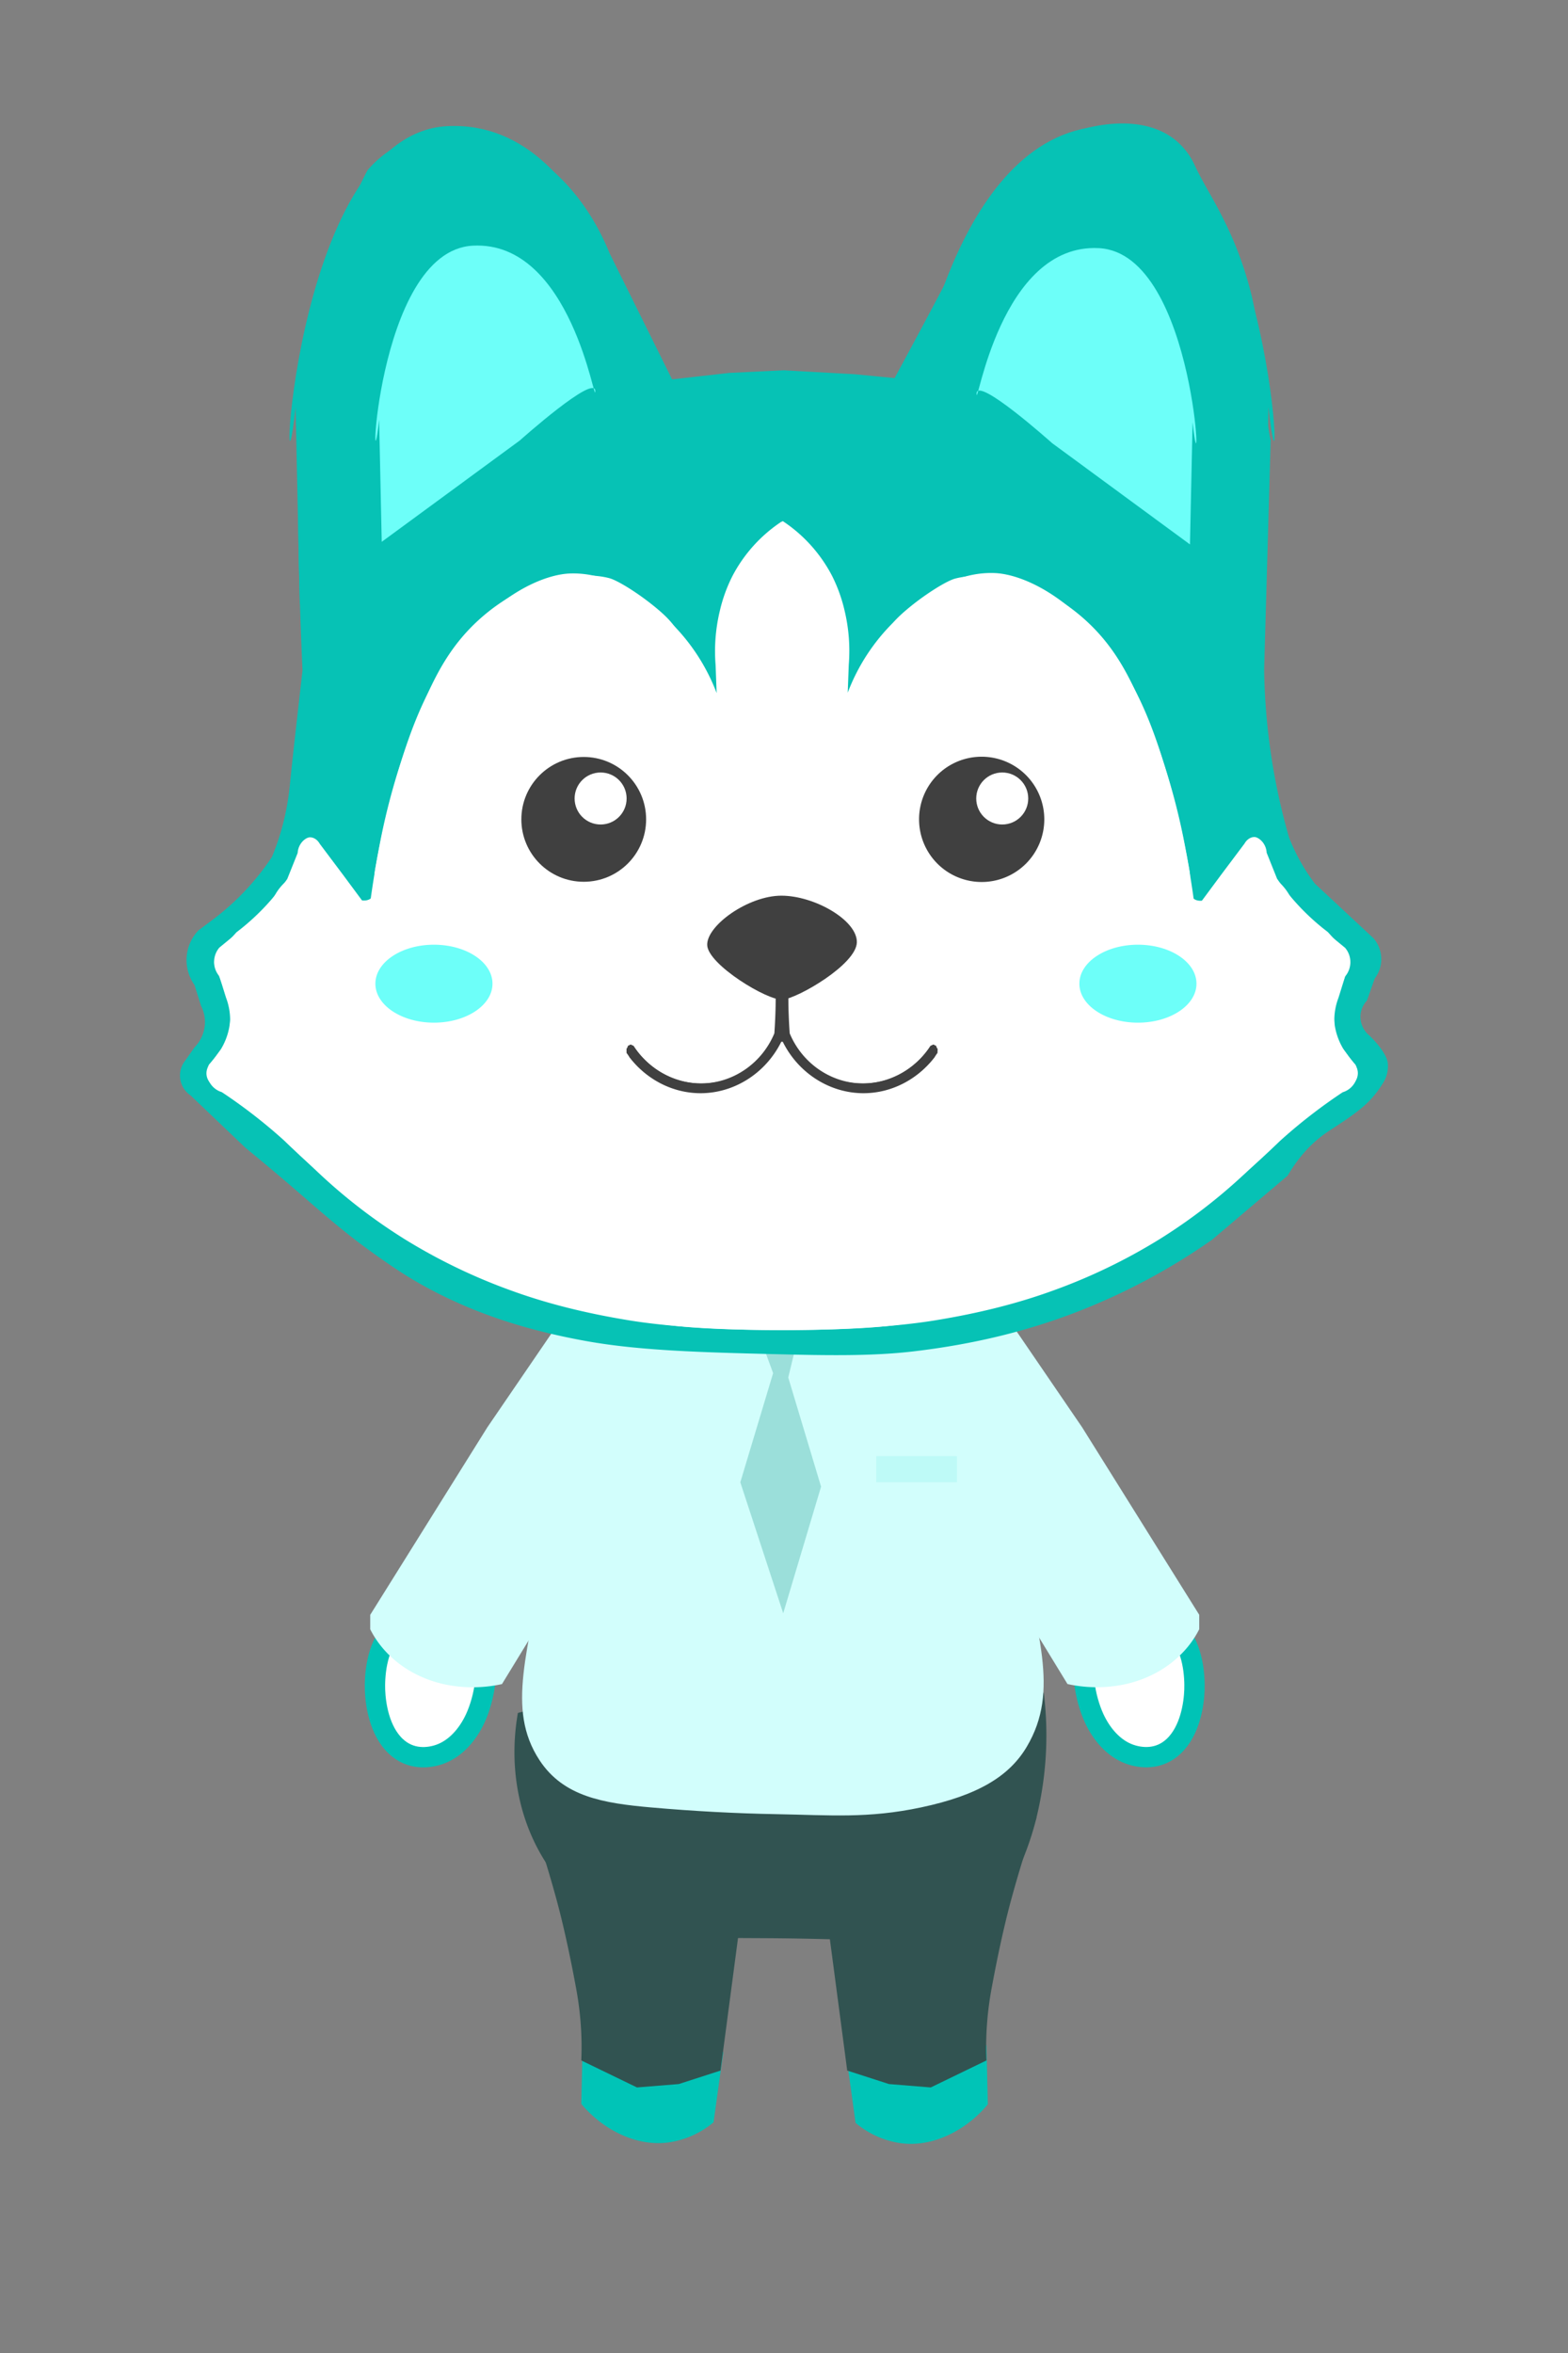 <svg id="Agrupar_1" data-name="Agrupar 1" xmlns="http://www.w3.org/2000/svg" width="1080" height="1620" viewBox="0 0 1080 1620">
  <rect x="0" y="0" width="1080" height="1620" fill="#808080" stroke="none"/>
  <defs>
    <style>
      .cls-1, .cls-12, .cls-8 {
        fill: #fff;
      }

      .cls-1 {
        stroke: #00c3b6;
        stroke-width: 14px;
      }

      .cls-1, .cls-10, .cls-2, .cls-3, .cls-4, .cls-5, .cls-6, .cls-7, .cls-8, .cls-9 {
        fill-rule: evenodd;
      }

      .cls-2 {
        fill: #d2fefc;
      }

      .cls-3 {
        fill: #00c4b7;
      }

      .cls-4 {
        fill: #315351;
      }

      .cls-5 {
        fill: #9bdfda;
      }

      .cls-6 {
        fill: none;
        stroke: #befaf7;
        stroke-width: 18px;
      }

      .cls-7 {
        fill: #06c2b5;
      }

      .cls-9 {
        fill: #6dfff9;
      }

      .cls-10, .cls-11 {
        fill: #404040;
      }
    </style>
  </defs>
  <path id="Mao_esq" data-name="Mao esq" class="cls-1" d="M270.507,1122.33c-11.749,12.14-12.5,32.86-12.195,41.33,0.353,9.67,2.917,27.84,14.228,38.58,10.226,9.71,22.78,8.29,30.489,5.51,10.893-3.92,19.3-13.71,24.391-24.8,5.934-12.93,11.685-37.53,2.032-55.11-4.143-7.55-17.65-16.82-40.652-13.78C280.145,1115.2,274.351,1118.35,270.507,1122.33Z"/>
  <path id="Bra_esq" data-name="Bra esq" class="cls-2" d="M255,1111.79L335.664,982.7,388.6,905.248a235.545,235.545,0,0,1,22.687-13.9c23.188-12.478,41.57-16.142,47.894-13.9,7.9,2.8,15,11.743,17.645,29.79,2.221,15.158-1.009,30.976-12.6,51.636a186.583,186.583,0,0,1-30.249,39.72l-55.456,107.24-32.769,53.63a93.47,93.47,0,0,1-40.332,0c-23.6-5.38-41.507-19.93-50.415-37.74"/>
  <path id="Mao_esq_copiar" data-name="Mao esq copiar" class="cls-1" d="M810.5,1122.3c11.747,12.14,12.5,32.86,12.194,41.33-0.353,9.67-2.917,27.84-14.226,38.58-10.225,9.71-22.778,8.29-30.485,5.51-10.892-3.92-19.3-13.71-24.388-24.8-5.934-12.93-11.684-37.52-2.033-55.11,4.143-7.55,17.648-16.82,40.647-13.78C800.858,1115.17,806.651,1118.32,810.5,1122.3Z"/>
  <path id="Bra_esq_copiar" data-name="Bra esq copiar" class="cls-2" d="M826,1111.76L745.347,982.673l-52.929-77.454a235.683,235.683,0,0,0-22.683-13.9c-23.185-12.478-41.565-16.142-47.888-13.9-7.9,2.8-15,11.743-17.643,29.79-2.221,15.158,1.008,30.976,12.6,51.636a186.619,186.619,0,0,0,30.245,39.72L702.5,1105.8l32.765,53.63a93.447,93.447,0,0,0,40.327,0c23.594-5.38,41.5-19.93,50.408-37.74"/>
  <path id="Pé_esq" data-name="Pé esq" class="cls-3" d="M498.19,1412.74l-6.713,48.42a62.263,62.263,0,0,1-30.687,13.83c-12.018,1.67-25.805-.62-40.278-9.22a79.941,79.941,0,0,1-20.138-17.29l0.959-40.35Z"/>
  <path id="Perna_esq" data-name="Perna esq" class="cls-4" d="M365.85,1251.35q1.8,5.19,3.518,10.38c5,15.06,9.556,30.08,13.744,45.36,4.758,17.36,9.428,38.75,13.426,60.39a225.6,225.6,0,0,1,3.836,32.52q0.394,9.3,0,18.58l38.359,18.59,28.77-2.33,28.769-9.29,15.344-116.14Z"/>
  <path id="Pé_dir" data-name="Pé dir" class="cls-3" d="M582.58,1412.78l6.713,48.78a61.905,61.905,0,0,0,30.688,13.93c12.017,1.69,25.8-.62,40.277-9.29a80.128,80.128,0,0,0,20.139-17.42l-0.959-40.65Z"/>
  <path id="Perna_dir" data-name="Perna dir" class="cls-4" d="M713.961,1251.35q-1.8,5.19-3.518,10.38c-5,15.06-9.556,30.08-13.743,45.36-4.758,17.36-9.428,38.75-13.426,60.39a225.459,225.459,0,0,0-3.836,32.52q-0.394,9.3,0,18.58l-38.359,18.59-28.77-2.33-28.769-9.29L568.2,1309.41Z"/>
  <path id="Quadril" class="cls-4" d="M356.709,1179.31c-4.544,25.93-2.589,52.37,6.139,76.47a133.12,133.12,0,0,0,28.649,46.35c34.931,36.33,77.948,31.34,153.477,32.44,74.906,1.1,116.585,7.28,145.292-27.8,5.858-7.16,16.2-27.61,22.51-50.99a238.781,238.781,0,0,0,6.139-90.38l-325.372,4.64Z"/>
  <path id="Torso" class="cls-2" d="M371.6,1211.86c16.527,25.18,44.056,29.63,76.719,32.52,29.785,2.63,58.957,4.16,86.308,4.64,37.235,0.66,63.051,3.11,99.735-4.64,39.57-8.37,60.965-21.67,72.882-41.81,23.09-39.04,6.646-77.37-5.754-148.66C687.82,975.3,699.7,924.277,662.38,892.38c-19.543-16.7-65.407-23.166-129.115-22.276-58.877.823-101.806,7.593-120.21,23.39-39.96,34.3-23.817,89.5-37.615,174.356C364.22,1136.85,348.3,1176.36,371.6,1211.86Z"/>
  <path id="Tie" class="cls-5" d="M532.505,945.385l-22.594,75.155,29.546,90.18,26.071-87.18-22.6-75.149,8.69-36.073H520.339"/>
  <path id="Forma_1" data-name="Forma 1" class="cls-6" d="M603.532,1011.52h55.617"/>
  <path id="Cabeça" class="cls-7" d="M187.308,589.979a173.946,173.946,0,0,1-39.895,42.535l-10.755,8.052a29.586,29.586,0,0,0-2.689,37.579l4.482,14.315a24.69,24.69,0,0,1,2.688,12.526,25.08,25.08,0,0,1-7.17,16.105l-6.274,8.948A16.529,16.529,0,0,0,131.28,754.2l37.794,36.038c12.488,10.211,24.466,20.278,36.468,30.661,15.409,13.332,29.378,25.592,44.944,37.088,12.185,9,24.967,17.84,35.851,24.158,36.866,21.4,75.676,33.62,117.413,41.157,36.895,6.662,80.6,7.767,127.272,8.947,35.5,0.9,68.384,1.631,97.695-1.79,41.95-4.9,78.833-14.085,112.035-26.841a436.428,436.428,0,0,0,94.11-50.1L886.9,809.4c7.324-12.467,16.22-22.4,26.871-29.7,6.535-4.484,21.437-13.4,29.537-21.92,1.273-1.34,2.619-2.863,3.9-4.461a70.683,70.683,0,0,0,5.061-7.171,21.435,21.435,0,0,0,3.585-14.315c-0.927-7.861-12.548-18.789-12.548-18.789a16.775,16.775,0,0,1-6.274-13.421,16.531,16.531,0,0,1,4.481-10.737l5.378-15.21a22.024,22.024,0,0,0-.9-27.736l-40.333-37.578a132.235,132.235,0,0,1-17.8-31.792c-3.385-11.749-6.242-23.476-8.637-35.452a441.1,441.1,0,0,1-8.514-80.385L875.2,303.257c-4.62-20.723-6.168-72.222-13.445-101.1-11.3-44.854-29.243-67.738-38.54-87.682a48.389,48.389,0,0,0-13.444-17.895c-23.264-19-60.415-10.9-80.666-1.789-35.121,15.8-50.865,47.314-62.739,70.683-14.212,27.966-32.891,62.919-50.192,94.84l-27.785-2.684-48.4-2.684-37.644,1.789-39.436,4.474-43.022-86.788C404.026,135.083,372.63,100.211,331.151,93c-18.135-3.153-41.257-2.4-60.051,8.947a74.12,74.12,0,0,0-17.925,15.21s-23.319,42.234-36.748,101.1c-7.392,32.4-5.433,71.841-9.859,107.366-3.325,26.685,1.792,136,1.792,136-2.947,26.1-6.967,60.8-8.576,77.574a185.65,185.65,0,0,1-3.839,23.954A171.817,171.817,0,0,1,187.308,589.979Z"/>
  <path id="Cara_copiar" data-name="Cara copiar" class="cls-8" d="M823.15,626.454a590.523,590.523,0,0,0-23.3-106.552c-10.371-32.343-24.672-65.188-54.662-94.017-23.789-22.868-46.661-30.8-60.038-31.339-18.475-.746-41.825,6.361-69.9,34.025a135.983,135.983,0,0,0-31.364,48.352q0.358-9.585.716-19.17a119.113,119.113,0,0,0-2.879-37.368,106.016,106.016,0,0,0-8.637-23.954,101.169,101.169,0,0,0-34-37.7l-11.1,12.789a113.156,113.156,0,0,0-12.475,22.038,115.887,115.887,0,0,0-5.759,17.247,286.731,286.731,0,0,0-5.757,29.7,318.858,318.858,0,0,1-7.922,40,29.41,29.41,0,0,1-8.393-3.587c-7.7-4.844-12.5-12.98-14.395-22.038a48.531,48.531,0,0,0-3.3-13.744c-3.976-9.872-10.253-16.11-17.822-22.413-12.407-10.331-26.561-18.986-32.26-20.594-7.127-2.012-20.57-3.168-35.843,0-17.363,3.6-34.477,11.931-50.182,25.071-20.361,17.036-30.968,36.106-39.428,54.619A455.8,455.8,0,0,0,261.3,582.58c-1.05,5.409-2.034,10.8-2.958,16.194-1.527,8.915,1.236,16.74-3.135,19.916-1.888,1.372-4.467,1.589-7.44.992l-6.718-4.791-18.233-11.5-17.274-2.875c-6.777,4.075-11.95,8.818-15.355,14.372a72.611,72.611,0,0,1-4.244,6.544,67.246,67.246,0,0,1-5.291,5.915c-1.833,1.859-3.659,3.522-5.473,5.069-6.241,5.319-15.967,13.336-24.1,20a15.237,15.237,0,0,0,0,19.7q2.279,7.317,4.558,14.633a43.7,43.7,0,0,1-.96,33.536l-10.767,12.718a13.791,13.791,0,0,0-.749,9.319,14.328,14.328,0,0,0,9.6,9.582c6.923,4.594,13.556,9.324,20.153,14.372,7.97,6.1,15.584,12.435,23.032,19.164,8.8,8.513,17.648,16.636,26.95,24.738,10.28,8.953,21.737,18.479,30.34,24.9,21.518,16.062,46.872,30.569,77.96,43.874,38.4,16.433,82.419,28.223,134.416,33.922,19.076,2.09,47.531,2.869,73.894,2.874,38.547,0.007,76.64-2.144,104.6-6.707,30.523-4.98,56.716-11.65,80.471-20.24a392.078,392.078,0,0,0,74.375-35.816A377.942,377.942,0,0,0,857.2,808.221l34.052-32.235a182.644,182.644,0,0,1,33.155-24.176l7.169-5.372a9.626,9.626,0,0,0,.9-14.326l-7.169-9.85a44.586,44.586,0,0,1-.9-44.77l2.689-7.163a12.829,12.829,0,0,0,2.688-8.059,13.31,13.31,0,0,0-6.273-10.744l-8.961-9.85A158.524,158.524,0,0,1,879.6,604.965l-7.169-17.908a12.7,12.7,0,0,0-2.688-7.163c-2.041-2.555-4.3-3.494-5.377-3.582-2.613-.215-5.427,1.4-7.169,4.477l-16.129,21.49Z"/>
  <path id="Cara_copiar_2" data-name="Cara copiar 2" class="cls-8" d="M254.318,626.625a589.8,589.8,0,0,1,23.3-106.489c10.372-32.324,24.675-65.149,54.67-93.961,23.792-22.855,46.668-30.781,60.047-31.321,18.478-.745,41.831,6.357,69.906,34a135.9,135.9,0,0,1,31.368,48.323l-0.717-19.158a119,119,0,0,1,2.88-37.346,105.972,105.972,0,0,1,8.638-23.94,101.145,101.145,0,0,1,34.01-37.679l11.1,12.782A113.1,113.1,0,0,1,562,393.866,115.761,115.761,0,0,1,567.76,411.1a286.789,286.789,0,0,1,5.759,29.686,318.175,318.175,0,0,0,7.922,39.974,29.43,29.43,0,0,0,8.394-3.586c7.7-4.841,12.507-12.972,14.4-22.025a48.486,48.486,0,0,1,3.3-13.736c3.977-9.866,10.254-16.1,17.825-22.4,12.409-10.325,26.565-18.975,32.264-20.582,7.129-2.011,20.574-3.167,35.849,0,17.366,3.6,34.483,11.924,50.189,25.056,20.365,17.026,30.973,36.084,39.434,54.587a455.226,455.226,0,0,1,33.161,104.7c1.05,5.406,2.034,10.79,2.959,16.184,1.527,8.911-1.237,16.731,3.135,19.9,1.888,1.37,4.468,1.588,7.441.991l6.719-4.788,18.236-11.491,17.277-2.873c6.778,4.073,11.951,8.813,15.357,14.364a72.42,72.42,0,0,0,4.244,6.54,66.962,66.962,0,0,0,5.292,5.911c1.833,1.859,3.659,3.52,5.474,5.066,6.242,5.317,15.969,13.328,24.1,19.991a15.221,15.221,0,0,1,0,19.687q-2.28,7.313-4.559,14.625a43.637,43.637,0,0,0,.96,33.515l10.769,12.711a13.776,13.776,0,0,1,.748,9.314,14.321,14.321,0,0,1-9.6,9.576c-6.924,4.591-13.558,9.319-20.156,14.364-7.971,6.1-15.587,12.427-23.035,19.152-8.8,8.508-17.651,16.627-26.955,24.723-10.281,8.948-21.74,18.468-30.344,24.886-21.521,16.053-46.879,30.552-77.972,43.849-38.4,16.423-82.431,28.206-134.436,33.9-19.079,2.09-47.539,2.868-73.9,2.873-38.553.007-76.652-2.143-104.62-6.7-30.528-4.977-56.725-11.643-80.483-20.228a392.373,392.373,0,0,1-74.387-35.794,377.985,377.985,0,0,1-58.255-44.744l-34.056-32.215a182.787,182.787,0,0,0-33.161-24.162l-7.17-5.369a9.617,9.617,0,0,1-.9-14.318l7.17-9.843a44.531,44.531,0,0,0,.9-44.744l-2.688-7.159a12.8,12.8,0,0,1-2.689-8.054,13.3,13.3,0,0,1,6.273-10.738l8.963-9.844a158.508,158.508,0,0,0,34.953-36.689l7.169-17.9a12.7,12.7,0,0,1,2.689-7.159c2.041-2.553,4.305-3.491,5.377-3.579,2.614-.215,5.429,1.4,7.17,4.474l16.132,21.477Z"/>
  <path id="orelha_dir" data-name="orelha dir" class="cls-7" d="M873.69,280.3c11.59,106.82,5.795-187.658-104.31-193.432S633.2,268.754,633.2,248.544,717.225,303.4,717.225,303.4L870.792,415.992"/>
  <path id="ouvido_dir" data-name="ouvido dir" class="cls-9" d="M821.418,290.731c7.17,66.21,3.585-116.313-64.533-119.892s-84.25,112.735-84.25,100.209,51.984,34,51.984,34l95.006,69.788"/>
  <path id="orelha_esq" data-name="orelha esq" class="cls-7" d="M203.591,280.3C192,387.122,197.8,92.645,307.9,86.87S444.083,268.754,444.083,248.544,360.056,303.4,360.056,303.4L206.489,415.992"/>
  <path id="ouvido_esq" data-name="ouvido esq" class="cls-9" d="M261.131,288.977c-7.176,66.182-3.588-116.266,64.58-119.844S410.024,281.822,410.024,269.3,358,303.286,358,303.286l-95.076,69.759"/>
  <path id="Bochecha_esq" data-name="Bochecha esq" class="cls-9" d="M298.885,650.408c22.275,0,40.333,12.018,40.333,26.842s-18.058,26.842-40.333,26.842-40.333-12.018-40.333-26.842S276.61,650.408,298.885,650.408Z"/>
  <path id="Bochecha_dir" data-name="Bochecha dir" class="cls-9" d="M783.774,650.408c22.275,0,40.332,12.018,40.332,26.842s-18.057,26.842-40.332,26.842-40.333-12.018-40.333-26.842S761.5,650.408,783.774,650.408Z"/>
  <path id="Boca" class="cls-10" d="M534.318,671.169s11.652-13.163,9.606,0,0,40.263,0,40.263c8.654,20.772,28.485,34.2,49.95,34.511,19.026,0.274,36.794-9.736,47.069-25.883h2.882l1.921,1.917v2.876a61.14,61.14,0,0,1-105.665-7.669H538.16c-10.817,21.829-32.558,35.509-55.714,35.47-19.442-.033-37.392-9.668-48.99-24.925l-1.921-4.793,0.96-2.876,1.922-.959,1.921,0.959c10.167,15.529,27.276,25.633,46.108,25.883,33.221,0.442,49.345-26.682,51.835-34.379C539.283,693.616,523.791,617.813,534.318,671.169Z"/>
  <path id="Boca_copiar" data-name="Boca copiar" class="cls-10" d="M542.963,671.169s-11.652-13.163-9.606,0,0,40.263,0,40.263c-8.654,20.772-28.485,34.2-49.95,34.511-19.026.274-36.794-9.736-47.069-25.883h-2.882l-1.921,1.917v2.876A61.14,61.14,0,0,0,537.2,717.184h1.921c10.817,21.829,32.558,35.509,55.714,35.47,19.441-.033,37.391-9.668,48.99-24.925l1.921-4.793-0.96-2.876-1.922-.959-1.921.959c-10.167,15.529-27.275,25.633-46.108,25.883-33.221.442-49.345-26.682-51.835-34.379C538,693.616,553.49,617.813,542.963,671.169Z"/>
  <path id="Nariz" class="cls-10" d="M538.192,616.656c22.856,0,52.433,17,51.985,32.21s-40.781,38.473-51.088,39.368-51.537-24.158-51.985-37.578S515.337,616.656,538.192,616.656Z"/>
  <circle id="Olho_esq" data-name="Olho esq" class="cls-11" cx="402.063" cy="564.125" r="42.969"/>
  <path id="Olho_dir" data-name="Olho dir" class="cls-10" d="M676,520.988a43.127,43.127,0,1,1-42.971,43.127A43.05,43.05,0,0,1,676,520.988Z"/>
  <circle id="brilho_dir" data-name="brilho dir" class="cls-12" cx="690.313" cy="549.75" r="17.907"/>
  <circle id="brilho_esq" data-name="brilho esq" class="cls-12" cx="413.688" cy="549.75" r="17.906"/>
</svg>
